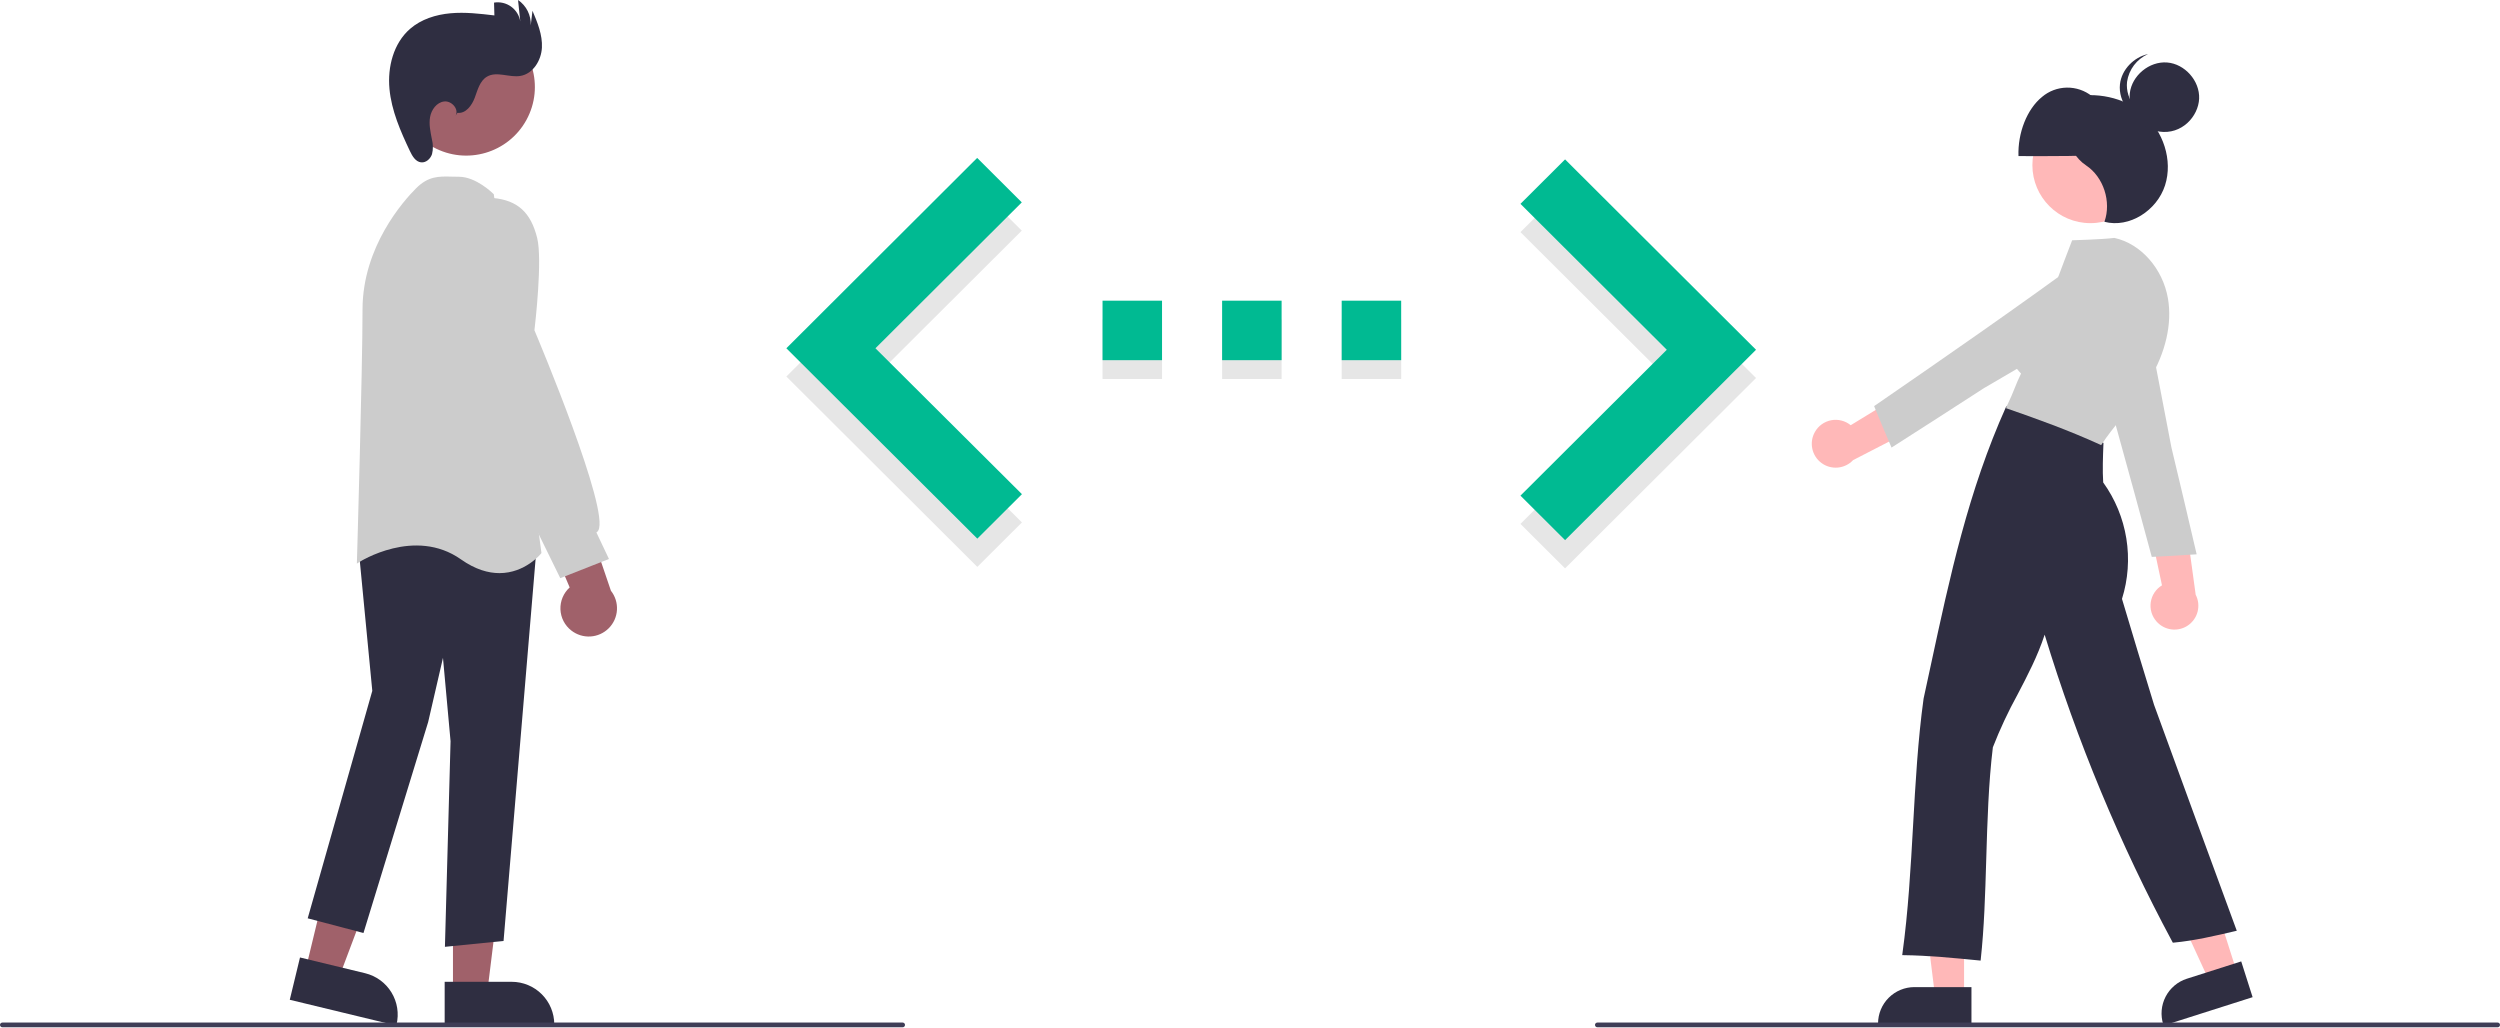 <svg width="1058" height="435" viewBox="0 0 1058 435" fill="none" xmlns="http://www.w3.org/2000/svg">
<g clip-path="url(#clip0_486_15890)">
<path d="M643.457 221.721L705.39 159.977L643.457 98.233L662.339 79.414L743.154 159.977L662.339 240.54L643.457 221.721Z" fill="#E6E6E6"/>
<path d="M491.771 135.207H466.595V160.383H491.771V135.207Z" fill="#E6E6E6"/>
<path d="M592.979 135.207H567.803V160.383H592.979V135.207Z" fill="#E6E6E6"/>
<path d="M542.375 135.207H517.199V160.383H542.375V135.207Z" fill="#E6E6E6"/>
<path d="M432.482 221.092L370.486 159.348L432.419 97.604L413.537 78.785L332.785 159.348L413.6 239.911L432.482 221.092Z" fill="#E6E6E6"/>
<path d="M643.457 209.763L705.39 148.019L643.457 86.274L662.339 67.455L743.154 148.019L662.339 228.582L643.457 209.763Z" fill="#00BA92"/>
<path d="M466.595 152.424H491.771V127.248H466.595L466.595 152.424ZM592.978 127.248H567.802V152.424H592.978V127.248ZM517.199 152.424H542.375V127.248H517.199V152.424Z" fill="#00BA92"/>
<path d="M432.482 209.133L370.486 147.389L432.419 85.645L413.537 66.826L332.785 147.389L413.6 227.952L432.482 209.133Z" fill="#00BA92"/>
<path d="M129.305 410.449L143.399 413.856L163.248 361.117L142.447 356.088L129.305 410.449Z" fill="#A0616A"/>
<path d="M122.632 423.105L126.96 405.203L154.534 411.869C159.175 412.996 163.178 415.918 165.667 419.994C168.156 424.07 168.926 428.966 167.809 433.609L167.714 434.003L122.632 423.105Z" fill="#2F2E41"/>
<path d="M191.696 420.05L206.196 420.049L213.093 364.122L191.694 364.123L191.696 420.05Z" fill="#A0616A"/>
<path d="M188.184 415.502L216.552 415.5C221.329 415.5 225.912 417.398 229.289 420.776C232.667 424.153 234.565 428.735 234.565 433.512V433.917L188.184 433.919L188.184 415.502Z" fill="#2F2E41"/>
<path d="M188.293 400.697L190.677 313.69L187.466 278.409L181.2 305.56L153.821 394.845L130.218 388.634L157.554 292.364L151.616 230.615L168.674 219.65L168.904 219.692L227.183 230.434L213.105 398.217L188.293 400.697Z" fill="#2F2E41"/>
<path d="M211.359 242.547C206.666 242.547 201.177 241.036 195.067 236.723C175.516 222.924 152.205 237.768 151.971 237.918L151.024 238.534L151.058 237.405C151.081 236.602 153.423 156.694 153.423 130.981C153.423 104.415 170.755 85.019 176.067 79.707C181.281 74.492 185.668 74.608 191.222 74.752C192.179 74.776 193.176 74.803 194.225 74.803C201.483 74.803 208.539 81.776 208.836 82.072L208.978 82.215L209.004 82.413L229.143 234.044L228.988 234.24C228.895 234.359 222.282 242.547 211.359 242.547Z" fill="#CCCCCC"/>
<path d="M222.796 50.736C230.491 36.66 225.317 19.01 211.24 11.315C197.164 3.62 179.514 8.793 171.819 22.87C164.124 36.947 169.297 54.597 183.374 62.292C197.451 69.987 215.101 64.813 222.796 50.736Z" fill="#A0616A"/>
<path d="M241.775 266.826C240.401 265.761 239.277 264.408 238.482 262.862C237.687 261.315 237.242 259.613 237.176 257.876C237.11 256.138 237.426 254.408 238.101 252.806C238.777 251.204 239.795 249.769 241.085 248.603L224.589 209.692L246.188 213.668L258.542 250.009C260.357 252.305 261.266 255.188 261.098 258.11C260.93 261.033 259.695 263.792 257.628 265.865C255.562 267.938 252.806 269.181 249.885 269.358C246.963 269.535 244.077 268.634 241.775 266.826Z" fill="#A0616A"/>
<path d="M237.103 244.677L207.296 183.87L194.226 138.105L194.236 98.347C194.265 98.19 197.338 82.725 208.726 83.794C219.053 84.795 224.615 89.844 227.323 100.679C229.624 109.883 226.477 137.189 226.173 139.765C228.171 144.503 258.149 215.93 253.186 224.531C253 224.866 252.729 225.147 252.401 225.344L257.713 236.559L237.103 244.677Z" fill="#CCCCCC"/>
<path d="M193.593 47.747C197.075 48.2 199.702 44.637 200.92 41.344C202.138 38.051 203.067 34.217 206.094 32.438C210.23 30.007 215.522 32.93 220.252 32.128C225.594 31.223 229.067 25.562 229.339 20.151C229.611 14.74 227.458 9.536 225.345 4.547L224.607 10.747C224.706 8.646 224.264 6.554 223.323 4.672C222.383 2.791 220.975 1.182 219.235 0L220.185 9.098C219.983 7.842 219.535 6.64 218.867 5.558C218.198 4.477 217.323 3.538 216.291 2.795C215.259 2.053 214.09 1.522 212.852 1.232C211.614 0.943 210.331 0.9 209.077 1.108L209.227 6.528C203.057 5.795 196.834 5.06 190.646 5.619C184.458 6.178 178.227 8.136 173.537 12.211C166.522 18.307 163.96 28.344 164.82 37.598C165.68 46.852 169.5 55.545 173.482 63.942C174.483 66.055 175.869 68.439 178.192 68.709C180.279 68.95 182.188 67.206 182.837 65.208C183.337 63.157 183.317 61.014 182.781 58.974C182.194 55.855 181.454 52.666 182.006 49.541C182.557 46.415 184.806 43.327 187.957 42.944C191.107 42.561 194.331 46.162 192.816 48.951L193.593 47.747Z" fill="#2F2E41"/>
<path d="M912.591 262.953C911.622 261.848 910.906 260.543 910.495 259.132C910.084 257.72 909.988 256.236 910.213 254.783C910.438 253.33 910.978 251.945 911.797 250.723C912.615 249.502 913.691 248.475 914.95 247.715L907.516 212.762L924.806 219.536L929.214 251.69C930.352 253.888 930.643 256.427 930.033 258.826C929.423 261.225 927.954 263.316 925.905 264.705C923.856 266.093 921.369 266.682 918.915 266.359C916.461 266.036 914.211 264.824 912.591 262.953Z" fill="#FFB8B8"/>
<path d="M910.628 235.681L910.535 235.337C901.188 200.766 891.526 165.029 879.731 126.118L879.653 125.863L879.914 125.711C886.488 121.875 896.37 122.13 902.9 126.305C905.855 128.209 908.154 130.975 909.486 134.229C910.817 137.482 911.117 141.067 910.343 144.496L918.946 189.354C922.444 204.017 926.064 219.194 929.524 234.159L929.622 234.584L929.086 234.618C922.787 235.018 916.279 235.433 911.065 235.661L910.628 235.681Z" fill="#CCCCCC"/>
<path d="M831.194 421.744H818.934L813.1 374.457H831.194V421.744Z" fill="#FFB8B8"/>
<path d="M834.321 433.628H794.791V433.128C794.795 429.049 796.418 425.138 799.302 422.253C802.187 419.369 806.098 417.746 810.178 417.742H834.321L834.321 433.628Z" fill="#2F2E41"/>
<path d="M946.719 411.631L935.037 415.353L915.121 372.069L932.362 366.575L946.719 411.631Z" fill="#FFB8B8"/>
<path d="M915.641 434.006L915.489 433.53C914.255 429.641 914.614 425.422 916.487 421.798C918.359 418.174 921.593 415.441 925.478 414.198L948.483 406.868L953.306 422.004L915.641 434.006Z" fill="#2F2E41"/>
<path d="M884.667 94.437C898.232 94.437 909.228 83.441 909.228 69.876C909.228 56.312 898.232 45.315 884.667 45.315C871.102 45.315 860.106 56.312 860.106 69.876C860.106 83.441 871.102 94.437 884.667 94.437Z" fill="#FFB8B8"/>
<path d="M895.694 65.324C895.834 55.418 891.688 45.607 885.278 40.674C882.257 38.281 878.499 37.01 874.645 37.078C870.791 37.146 867.08 38.549 864.146 41.048C857.835 46.205 853.883 56.159 854.217 66.057C868.358 66.098 882.499 66.138 895.694 65.324Z" fill="#2F2E41"/>
<path d="M838.194 406.523L837.702 406.475C827.036 405.428 816.007 404.347 805.584 404.223L805.017 404.216L805.094 403.655C807.564 385.769 808.611 367.175 809.623 349.193C810.623 331.437 811.656 313.077 814.064 295.639C815.083 290.97 816.075 286.356 817.065 281.759C825.25 243.716 832.982 207.783 848.941 172.213L849.092 171.877L849.458 171.921C864.432 173.733 878.821 179.196 889.973 187.304L890.189 187.461L890.179 187.728C889.964 193.253 889.741 198.964 890.071 204.167C895.132 211.2 898.486 219.315 899.866 227.869C901.247 236.424 900.616 245.182 898.024 253.45C902.416 268.125 906.955 283.295 911.587 298.26C922.836 329.098 934.476 361.011 946.407 393.361L946.603 393.891L946.052 394.02C937.468 396.035 928.612 398.114 919.876 398.92L919.546 398.951L919.389 398.659C897.11 357.198 878.992 313.634 865.301 268.602C862.319 277.695 858.024 285.902 853.863 293.851C849.884 301.082 846.382 308.565 843.381 316.253C841.54 331.374 841.051 347.757 840.579 363.6C840.133 378.579 839.711 392.728 838.248 406.032L838.194 406.523Z" fill="#2F2E41"/>
<path d="M876.282 41.129C886.928 38.835 898.704 41.017 907.065 48.2C915.426 55.383 919.671 67.809 916.237 78.466C912.802 89.123 901.141 96.621 890.597 93.869C893.617 85.357 890.218 74.906 882.835 70.003C874.079 64.188 871.668 50.306 876.282 41.129Z" fill="#2F2E41"/>
<path d="M889.207 188.372L888.818 188.195C875.237 181.998 861.919 177.244 849.442 172.906L849.06 172.824L849.059 171.714L849.307 171.801C849.359 171.685 849.418 171.555 849.477 171.424C849.647 171.047 849.764 170.79 849.862 170.62L849.86 170.619C850.9 168.499 851.727 166.451 852.527 164.47C853.352 162.426 854.204 160.315 855.304 158.081C852.636 155.406 850.81 152.008 850.05 148.307C849.29 144.606 849.63 140.763 851.028 137.253C853.784 130.72 860.812 125.632 868.196 124.788C870.902 117.339 876.931 101.688 876.931 101.688C876.931 101.688 889.609 101.34 894.708 100.693L894.794 100.682L894.878 100.701C906.009 103.14 915.301 113.672 917.476 126.314C919.311 136.984 916.524 149.189 909.628 160.68C906.091 166.3 902.179 171.675 897.919 176.769C894.813 180.653 891.879 184.321 889.443 188.015L889.207 188.372Z" fill="#CCCCCC"/>
<path d="M913.791 55.683C906.338 54.571 900.487 46.953 901.334 39.466C902.181 31.978 909.587 25.86 917.099 26.441C924.612 27.022 930.989 34.205 930.676 41.734C930.362 49.262 923.306 57.104 913.791 55.683Z" fill="#2F2E41"/>
<path d="M912.627 50.828C905.175 49.716 899.323 42.098 900.171 34.611C900.54 32.064 901.548 29.652 903.101 27.601C904.654 25.549 906.702 23.924 909.052 22.876C903.042 24.192 897.87 29.429 897.171 35.611C896.323 43.098 902.175 50.716 909.627 51.828C912.404 52.264 915.248 51.867 917.799 50.686C916.098 51.043 914.346 51.091 912.627 50.828Z" fill="#2F2E41"/>
<path d="M768.069 182.806C768.788 181.524 769.779 180.415 770.973 179.557C772.167 178.699 773.535 178.114 774.979 177.842C776.424 177.57 777.911 177.618 779.335 177.983C780.759 178.347 782.086 179.02 783.222 179.953L813.701 161.298L813.074 179.857L784.227 194.727C782.533 196.532 780.236 197.652 777.771 197.876C775.306 198.101 772.845 197.413 770.853 195.944C768.862 194.474 767.478 192.325 766.965 189.904C766.452 187.483 766.844 184.957 768.069 182.806Z" fill="#FFB8B8"/>
<path d="M793.128 171.868L793.421 171.666C822.903 151.335 853.379 130.318 886.137 106.232L886.351 106.074L886.581 106.269C892.389 111.19 895.44 120.592 893.68 128.139C892.87 131.56 891.028 134.65 888.403 136.989C885.779 139.329 882.499 140.805 879.008 141.219L839.58 164.276C826.92 172.459 813.816 180.929 800.859 189.178L800.491 189.412L800.281 188.918C797.804 183.112 795.245 177.114 793.292 172.274L793.128 171.868Z" fill="#CCCCCC"/>
<path d="M382 434.745H1C0.735 434.745 0.48 434.64 0.293 434.453C0.105 434.265 0 434.011 0 433.745C0 433.48 0.105 433.226 0.293 433.038C0.48 432.851 0.735 432.745 1 432.745H382C382.265 432.745 382.52 432.851 382.707 433.038C382.895 433.226 383 433.48 383 433.745C383 434.011 382.895 434.265 382.707 434.453C382.52 434.64 382.265 434.745 382 434.745Z" fill="#3F3D56"/>
<path d="M1057 434.745H676C675.735 434.745 675.48 434.64 675.293 434.453C675.105 434.265 675 434.011 675 433.745C675 433.48 675.105 433.226 675.293 433.038C675.48 432.851 675.735 432.745 676 432.745H1057C1057.27 432.745 1057.52 432.851 1057.71 433.038C1057.89 433.226 1058 433.48 1058 433.745C1058 434.011 1057.89 434.265 1057.71 434.453C1057.52 434.64 1057.27 434.745 1057 434.745Z" fill="#3F3D56"/>
</g>
<defs>
<clipPath id="clip0_486_15890">
<rect width="1058" height="434.745" fill="white"/>
</clipPath>
</defs>
</svg>
